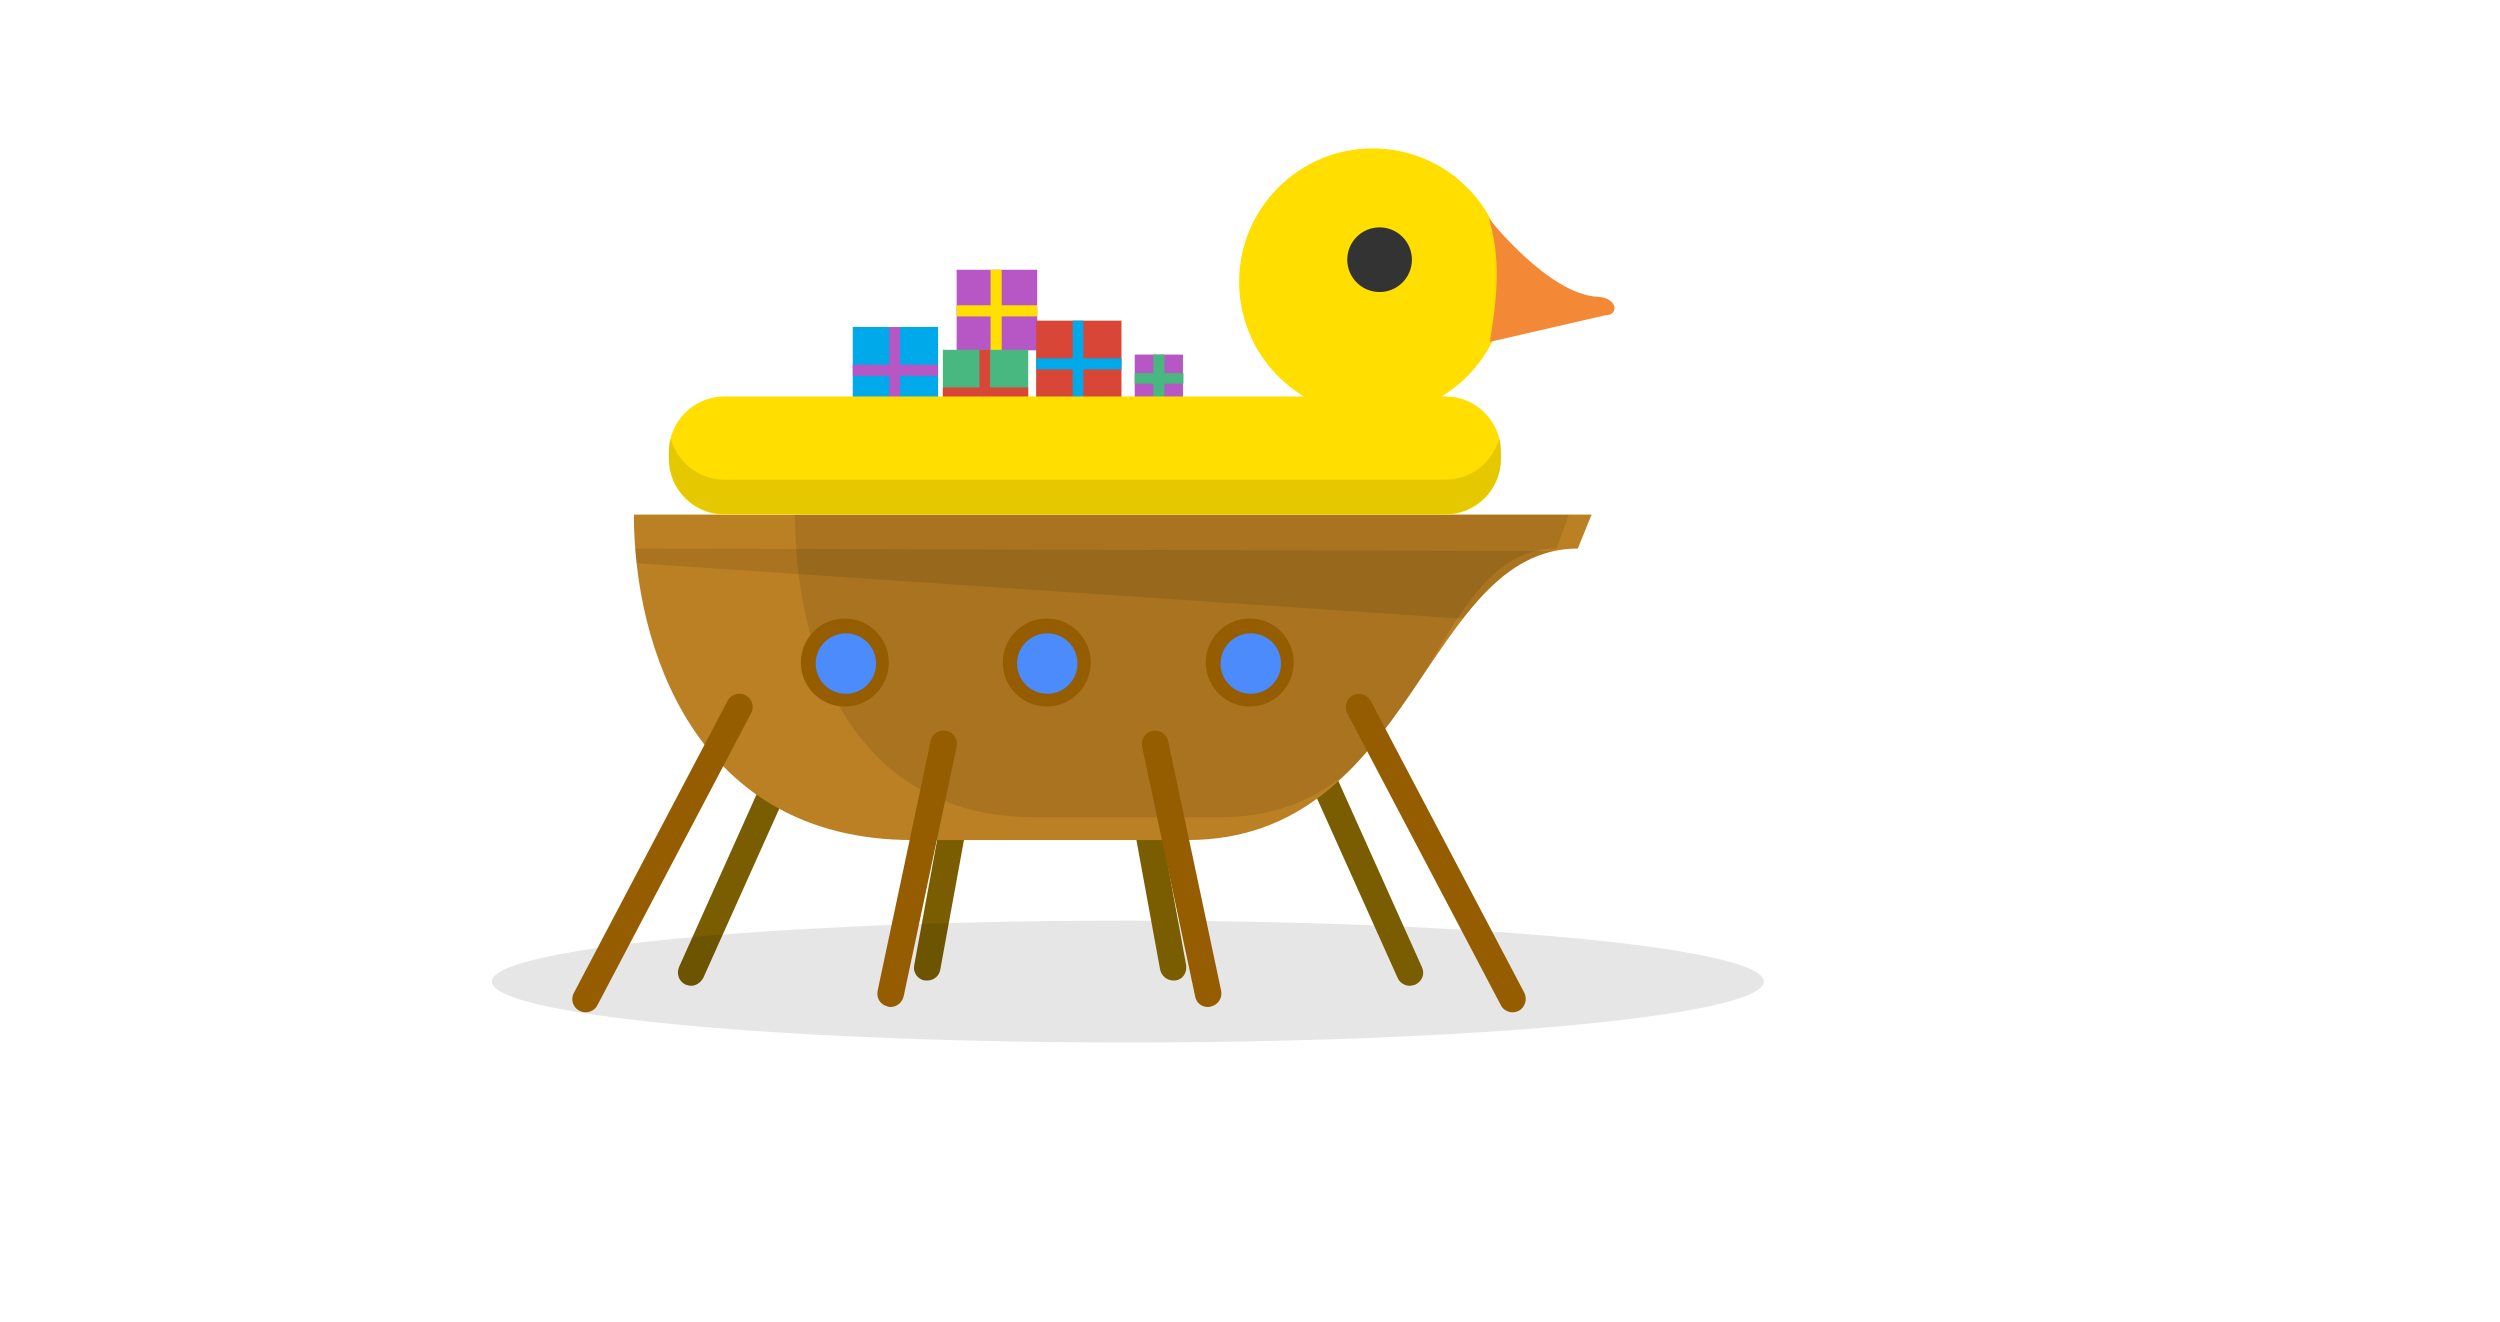 <svg id="slice" xmlns="http://www.w3.org/2000/svg" xmlns:xlink="http://www.w3.org/1999/xlink" width="471.7" height="249.4" viewBox="0 0 471.7 249.4"><style>.st0{opacity:.11;fill:#231f20}.st1{fill:#94917f}.st2{fill:#baafa2}.st3{fill:#785768}.st4{fill:#aaa89a}.st5{opacity:.1}.st6{fill:#8ce1f9}.st7{fill:#ceccbf}.st8{fill:#8d667a}.st9{fill:#918c84}.st10{fill:#c2beb6}.st11{fill:#f0e1d1}.st12{fill:#b6b4a8}.st13{fill:#94938a}.st14{fill:#7d7c71}.st15{fill:#633b4f}.st16{fill:#85837d}.st17{fill:#8a7665}.st18{fill:#6a695c}.st19{fill:#b9b7a4}.st20{fill:#2f9f42}.st21{opacity:.13}.st22{opacity:.2;fill:#231f20}.st23{fill:#d53e2e}.st24{fill:#003673}.st25{fill:#f09a1a}.st26{fill:#fdbf0f}.st27{fill:#736357}.st28{fill:#d84637}.st29{fill:#00a9e9}.st30{fill:#ffde00}.st31{fill:#48b780}.st32{fill:#7c6959}.st33{fill:#d3ae6e}.st34{fill:#FFF}.st35{fill:#ffe95a}.st36{fill:#ffc300}.st37{fill:#f27b20}.st38{fill:#ee3837}.st39{fill:#4c8bfb}.st40{fill:#b757c5}.st41{fill:#ffdf8a}.st42{fill:#333}.st43{fill:#6a57ab}.st44{fill:#5d377a}.st45{fill:#393939}.st46{fill:#fde08b}.st47{fill:#dc3126}.st48{fill:#fdd500}.st49{fill:#515c5d}.st50{fill:#7d8586}.st51{fill:#afd136}.st52{fill:url(#SVGID_1_)}.st53{fill:url(#SVGID_2_)}.st54{fill:#e8d184}.st55{fill:#ca7836}.st56{fill:#54d184}.st57{opacity:.48}.st58{opacity:.5;fill:#75cef4}.st59{opacity:.5;fill:#00bff0}.st60{opacity:.5;fill:#e6f6fd}.st61{opacity:.48;fill:#75cef4}.st62{fill:url(#SVGID_3_)}.st63{fill:gray}.st64{fill:#8f4293}.st65{fill:#ffd400}.st66{fill:url(#SVGID_4_)}.st67{fill:#28ae4b}.st68{fill:#e64436}.st69{fill:url(#SVGID_5_)}.st70{fill:url(#XMLID_113_)}.st71{opacity:.17;fill:#FFF}.st72{fill:url(#SVGID_6_)}.st73{fill:url(#SVGID_7_)}.st74{fill:#00b2ee}.st75{fill:#b89860}.st76{fill:#b0b0b0}.st77{fill:#864537}.st78{fill:#fbcf99}.st79{fill:#fbcd48}.st80{fill:#FD0}.st81{fill:#d2392c}.st82{fill:url(#SVGID_8_)}.st83{fill:url(#SVGID_9_)}.st84{fill:url(#SVGID_10_)}.st85{fill:url(#SVGID_11_)}.st86{fill:url(#XMLID_213_)}.st87{fill:#afd77d}.st88{opacity:.1;fill:#231f20}.st89{fill:#7cb342}.st90{fill:#f9ce1d}.st91{fill:#ffe36c}.st92{fill:#5e35b1}.st93{fill:#9575cd}.st94{fill:#29b6f6}.st95{fill:#4ad0ff}.st96{fill:#9dce2e}.st97{fill:#e53935}.st98{fill:#f94b4b}.st99{fill:#fb8c00}.st100{fill:#fc9f42}.st101{fill:#9dca3b}.st102{fill:#66a622}.st103{fill:#ffb300}.st104{fill:#f57c00}.st105{fill:#a1cacf}.st106{fill:#dff3f5}.st107{fill:#bad7db}.st108{fill:#c3dfe3}.st109{fill:#bcdee3}.st110{opacity:.5}.st111{opacity:.8}.st112{fill:url(#XMLID_215_)}.st113{fill:url(#SVGID_12_)}.st114{fill:#f6f3ec}.st115{fill:#d7d7d7}.st116{fill:#959d9e}.st117{fill:#b3b3b3}.st118{fill:#e0e0e0}.st119{fill:#4d4d4d}.st120{fill:#595959}.st121{fill:#ffeb5e}.st122{fill:#6d7576}.st123{fill:#c9e09d}.st124{fill:#8f8f8f}.st125{fill:#5c6566}.st126{fill:#a19e97}.st127{fill:#61c6ec}.st128{fill:#77bf82}.st129{fill:#f3ff73}.st130{fill:url(#XMLID_218_)}.st131{fill:url(#SVGID_13_)}.st132{fill:url(#SVGID_14_)}.st133{fill:url(#XMLID_221_)}.st134{fill:#555047}.st135{fill:#896339}.st136{fill:#736f68}.st137{fill:#949494}.st138{fill:#83dee8}.st139{fill:#85827d}.st140{opacity:.2}.st141{fill:#404040}.st142{fill:silver}.st143{fill:#EEE}.st144{fill:#44c2c2}.st144,.st145{clip-path:url(#SVGID_16_)}.st145{fill:#a3d89f}.st146{fill:#c83a74}.st146,.st147{clip-path:url(#SVGID_16_)}.st147{fill:#ffa376}.st148{opacity:.24}.st149{opacity:.48;fill:#85827d}.st150{opacity:.48;fill:none;stroke:#85827d;stroke-width:.9;stroke-miterlimit:10}.st151{opacity:.83;fill:#85827d}.st152{fill:#888480}.st153{fill:#7099ba}.st154{fill:#b0e1e8}.st155{opacity:.22;fill:#FFF}.st156{fill:url(#XMLID_230_)}.st157{fill:url(#SVGID_17_)}.st158{fill:url(#SVGID_18_)}.st159{fill:url(#XMLID_231_)}.st160{fill:#9db9bd}.st161{fill:#d1e3e6}.st162{fill:#b6d6db}.st163{fill:#9ccfd9}.st164{fill:#b4d3d9}.st165{fill:#97babf}.st166{fill:#c1dff5}.st167{fill:#c5e7eb}.st168{fill:#8ab8d4}.st169{fill:#e6e6e6}.st170{fill:#716e69}.st171{fill:#71bdde}.st172{fill:#659bc7}.st173{fill:#70afd4}.st174{fill:none}.st175{fill:#97cee6}.st176{opacity:8e-2;fill:#0f0f0f}.st177{opacity:.1;fill:#0f0f0f}.st178{fill:#385fe4}.st179{fill:#CCC}.st180{fill:#2986e4}.st181{opacity:.21}.st182{clip-path:url(#SVGID_20_)}.st183{filter:url(#Adobe_OpacityMaskFilter)}.st184{mask:url(#SVGID_21_);fill:#33659a}.st185{filter:url(#Adobe_OpacityMaskFilter_1_)}.st186{mask:url(#SVGID_22_);fill:#385fe4}.st187{filter:url(#Adobe_OpacityMaskFilter_2_)}.st188{opacity:.17;mask:url(#SVGID_23_)}.st189{clip-path:url(#SVGID_25_)}.st190{opacity:.77}.st191{fill:#e8c97b}.st192{fill:#2d56e2}.st193{opacity:.11}.st194{fill:#0bbf68}.st195{fill:#98bee4}.st196{fill:#3f5656}.st197{fill:#d7c17d}.st198{opacity:.2;fill:#FFF}.st199{fill:url(#SVGID_26_)}.st200{fill:url(#XMLID_342_)}.st201{fill:url(#SVGID_27_)}.st202{fill:url(#XMLID_352_)}.st203{fill:#9c9c9c}.st204{fill:#808082}.st205{fill:#9ed5ec}.st206{fill:#cacaca}.st207{fill:#e3e3e3}.st208{fill:#979797}.st209{fill:#9e9e9e}.st210{opacity:.58;fill:#c7ffff}.st211{opacity:.25}.st212{fill:#a52e22}.st213{fill:#e63636}.st214{fill:url(#XMLID_360_)}.st215{fill:url(#XMLID_362_)}.st216{fill:#969696}.st217{fill:#0158bb}.st218{fill:#1565c0}.st219{fill:#3dd1f9}.st220{fill:#f5a816}.st221{fill:#c62828}.st222{fill:#bdbdbd}.st223{fill:#a5a5a5}.st224{fill:#424242}.st225{fill:#e6e7e8}.st226{clip-path:url(#SVGID_31_);fill:#FFF}.st227{fill:#e91c24}.st227,.st228{clip-path:url(#SVGID_31_)}.st228{fill:#1976d2}.st229{fill:#4d8acf}.st230{fill:none;stroke:#FFF;stroke-width:.9;stroke-miterlimit:10}.st231{fill:#00adee}.st232{clip-path:url(#SVGID_33_);fill:#FFF}.st233{fill:#dbdbdb}.st234{fill:url(#SVGID_34_)}.st235{fill:url(#SVGID_35_)}.st236{fill:url(#SVGID_36_)}.st237{fill:url(#SVGID_37_)}.st238{fill:url(#SVGID_38_)}.st239{fill:url(#SVGID_39_)}.st240{fill:url(#SVGID_40_)}.st241{fill:url(#SVGID_41_)}.st242{fill:#f7ce97}.st243{fill:#4c4c4c}.st244{fill:#e9e9e9}.st245{fill:#eb9b95}.st246{fill:#656565}.st247{fill:#5e5a48}.st248{fill:url(#SVGID_42_)}.st249{fill:url(#SVGID_43_)}.st250{fill:#999}.st251{opacity:.36;fill:#00a64c}.st252{fill:#d4d4d4}.st252,.st253{fill-rule:evenodd;clip-rule:evenodd}.st253{fill:#FFF}.st254{fill:#008141}.st254,.st255{fill-rule:evenodd;clip-rule:evenodd}.st255{fill:#00a64c}.st256{fill:#28b265}.st257{opacity:.4;fill:#ffe000}.st258{fill:#c8cbcc}.st259{fill:#b8b8b8}.st260{fill:#949496}.st261{fill:#c8ead4}.st262{fill:#7d8485}.st263{fill:#2364d5}.st264{fill:url(#XMLID_368_)}.st265{fill:url(#SVGID_44_)}.st266{fill:url(#SVGID_45_)}.st267{fill:url(#SVGID_46_)}.st268{fill:#8700ee}.st269{fill:#00b533}.st270{fill:#eeda00}.st271{fill:#f2206d}.st272{fill:#6299fb}.st273{opacity:.7;fill:url(#SVGID_47_)}.st274{opacity:.7;fill:url(#SVGID_48_)}.st275{opacity:.7;fill:url(#SVGID_49_)}.st276{fill:#ee5e5d}.st277{fill:#e09d17}.st278{fill:#f0ede9}.st279{clip-path:url(#SVGID_51_)}.st280{fill:#eec85c}.st281{opacity:.32;fill:#9a0000}.st282{fill:#f0f0f0}.st283{fill:#81d4fa}.st284{opacity:.49;fill:#c9edfc}.st285{fill:#d8746a}.st286{fill:#fcbe8d}.st287{fill:#00a9e7}.st288{fill:#6a7173}.st289{opacity:.6}.st290{fill:url(#SVGID_52_)}.st291{fill:url(#SVGID_53_)}.st292{fill:url(#XMLID_388_)}.st293{fill:url(#SVGID_54_)}.st294{fill:url(#SVGID_55_)}.st295{fill:url(#SVGID_56_)}.st296{fill:url(#SVGID_57_)}.st297{fill:#67635d}.st298{fill:#999690}.st299{fill:#e6da91}.st300{opacity:.55;fill:#bbaf3e}.st301{fill:#a8a69b}.st302{clip-path:url(#SVGID_59_)}.st303{fill:url(#SVGID_60_)}.st304{fill:url(#SVGID_61_)}.st305{opacity:.1;clip-path:url(#SVGID_59_)}.st306{clip-path:url(#SVGID_63_)}.st307{fill:#e3e3e2}.st308{fill:#cf4140}.st309{fill:url(#SVGID_64_)}.st310{fill:url(#SVGID_65_)}.st311{fill:url(#SVGID_66_)}.st312{fill:url(#SVGID_67_)}.st313{fill:#666}.st314{fill:#c1161c}.st315{fill:#b47945}.st316{fill:#d9dadb}.st317{fill:#36af49}.st318{fill:#2a943e}.st319{fill:#9ea0a2}.st320{fill:#bebfc1}.st321{fill:#f5961d}.st322{fill:#ffef00}.st323{fill:#6d6d6d}.st324{fill:url(#SVGID_68_)}.st325{fill:url(#XMLID_391_)}.st326{fill:#795d00}.st327{fill:#bb8024}.st327,.st328{clip-path:url(#SVGID_70_)}.st328{opacity:.1}.st329{fill:#955d00}.st330{fill:#f38836}.st331{fill:url(#XMLID_392_)}.st332{fill:url(#SVGID_71_)}.st333{fill:url(#SVGID_72_)}.st334{fill:url(#XMLID_393_)}.st335{opacity:.99}.st336{fill:#e8af38}.st337{fill:#98ab00}.st338{fill:#e75c52}.st339{fill:#a9897d}.st340{fill:#cb9d7b}.st341{fill:#996b63}.st342{fill:#35b8e8}.st343{opacity:.12;fill:url(#SVGID_73_)}.st344{opacity:.12;fill:url(#SVGID_74_)}.st345{opacity:.28;fill:url(#SVGID_77_)}.st346{opacity:.2;clip-path:url(#SVGID_81_)}.st347{fill:#fff59c}.st348{fill:#ebdbce}.st349{fill:#b07a53}.st350{fill:#1185ba}.st351{fill:#1f57a1}.st351,.st352{opacity:.32}.st353{fill:#c28d65}.st354{fill:#eb776f}.st355{fill:#afdb39}.st356{fill:#ebdb57}.st357{opacity:.16}.st358{fill:#cba483}.st359{fill:url(#XMLID_394_)}.st360{fill:url(#SVGID_82_)}.st361{fill:url(#SVGID_83_)}.st362{fill:#bee6eb}.st363{fill:#f9df00}.st364{fill:#d84733}.st365{fill:#fce000}.st366{fill:#575757}.st367{fill:#b3b2b3}.st368{fill:#e5e5e4}.st369{fill:#d5302b}.st370{fill:url(#SVGID_84_)}.st371{fill:url(#SVGID_85_)}.st372{fill:#ec4180}.st373{fill:#fbcb54}.st374{fill:#7296f0}.st375{fill:#fc793d}.st376{opacity:.14}.st377{fill:#404144}.st378{fill:#606163}.st379{opacity:.3}.st380,.st381{fill:#d7b256}.st381{opacity:.38}.st382{fill:#3d3d39}.st383{fill:#393b36}.st384{opacity:.6;fill:#3bff65}.st385{opacity:.6;fill:#fc793d}.st386{clip-path:url(#SVGID_87_)}.st387{opacity:.29}.st388{fill:#9a51a8}.st389{fill:#fef6e0}.st390{fill:#a06ea9}.st391{fill:#353535}.st392{clip-path:url(#SVGID_89_);fill:#FFF}.st393{opacity:.23;fill:#FFF}.st394{opacity:.13;fill:#FFF}.st395{opacity:5e-2}.st396{opacity:.45}.st397{opacity:.2}.st397,.st398{fill:#fff170}.st399{opacity:.21;fill:#FFF}.st400{opacity:.1;fill:#FFF}.st401{opacity:.27;fill:url(#SVGID_90_)}.st402{opacity:.27;fill:url(#SVGID_91_)}.st403{fill:url(#SVGID_92_)}.st404{fill:url(#SVGID_93_)}.st405{fill:#2850a8}.st406{fill:#286ee4}.st407{fill:#0053df}.st408{fill:#007dd0}.st409{fill:#2891e4}.st410{opacity:.72}.st411{opacity:.28;fill:url(#SVGID_94_)}.st412{opacity:.28;fill:url(#SVGID_95_)}.st413{fill:#2d6b7f}.st414,.st415{fill:#ff7c40}.st415{opacity:.21}.st416{opacity:.28;fill:url(#SVGID_96_)}.st417{opacity:.28;fill:url(#SVGID_97_)}.st418{opacity:.28;fill:url(#SVGID_98_)}.st419{opacity:.28;fill:url(#SVGID_99_)}.st420,.st421{fill:#ffee0a}.st421{opacity:.21}.st422{opacity:.28;fill:url(#SVGID_100_)}.st423{opacity:.28;fill:url(#SVGID_101_)}.st424,.st425{fill:#fd45ff}.st425{opacity:.21}.st426{opacity:.28;fill:url(#SVGID_102_)}.st427{opacity:.28;fill:url(#SVGID_103_)}.st428,.st429{fill:#52ff52}.st429{opacity:.21}.st430{opacity:.28;fill:url(#SVGID_104_)}.st431{opacity:.28;fill:url(#SVGID_105_)}.st432{opacity:.28;fill:url(#SVGID_106_)}.st433{opacity:.28;fill:url(#SVGID_107_)}.st434,.st435{fill:#59fff3}.st435{opacity:.21}.st436{opacity:.28;fill:url(#SVGID_108_)}.st437{opacity:.28;fill:url(#SVGID_109_)}.st438{opacity:.28;fill:url(#SVGID_110_)}.st439{opacity:.28;fill:url(#SVGID_111_)}.st440{opacity:.28;fill:url(#SVGID_112_)}.st441{opacity:.28;fill:url(#SVGID_113_)}.st442{opacity:.28;fill:url(#SVGID_114_)}.st443{opacity:.28;fill:url(#SVGID_115_)}.st444{opacity:.28;fill:url(#SVGID_116_)}.st445{opacity:.28;fill:url(#SVGID_117_)}.st446{opacity:.28;fill:url(#SVGID_118_)}.st447{opacity:.28;fill:url(#SVGID_119_)}.st448{opacity:.28;fill:url(#SVGID_120_)}.st449{opacity:.28;fill:url(#SVGID_121_)}.st450{opacity:.28;fill:url(#SVGID_122_)}.st451{opacity:.28;fill:url(#SVGID_123_)}.st452{opacity:.28;fill:url(#SVGID_124_)}.st453{opacity:.28;fill:url(#SVGID_125_)}.st454{opacity:.28;fill:url(#SVGID_126_)}.st455{opacity:.28;fill:url(#SVGID_127_)}.st456{opacity:.28;fill:url(#SVGID_128_)}.st457{opacity:.28;fill:url(#SVGID_129_)}.st458{opacity:.28;fill:url(#SVGID_130_)}.st459{opacity:.28;fill:url(#SVGID_131_)}.st460{opacity:.28;fill:url(#SVGID_132_)}.st461{opacity:.28;fill:url(#SVGID_133_)}.st462{opacity:.28;fill:url(#SVGID_134_)}.st463{opacity:.28;fill:url(#SVGID_135_)}.st464{opacity:.28;fill:url(#SVGID_136_)}.st465{opacity:.28;fill:url(#SVGID_137_)}.st466{opacity:.28;fill:url(#SVGID_138_)}.st467{opacity:.28;fill:url(#SVGID_139_)}.st468{opacity:.28;fill:url(#SVGID_140_)}.st469{opacity:.28;fill:url(#SVGID_141_)}.st470{opacity:.28;fill:url(#SVGID_142_)}.st471{opacity:.28;fill:url(#SVGID_143_)}.st472{opacity:.28;fill:url(#SVGID_144_)}.st473{opacity:.28;fill:url(#SVGID_145_)}.st474{opacity:.28;fill:url(#SVGID_146_)}.st475{opacity:.28;fill:url(#SVGID_147_)}.st476{opacity:.28;fill:url(#SVGID_148_)}.st477{opacity:.28;fill:url(#SVGID_149_)}.st478{opacity:.28;fill:url(#SVGID_150_)}.st479{opacity:.28;fill:url(#SVGID_151_)}.st480{opacity:.28;fill:url(#SVGID_152_)}.st481{opacity:.28;fill:url(#SVGID_153_)}.st482{opacity:.28;fill:url(#SVGID_154_)}.st483{opacity:.28;fill:url(#SVGID_155_)}.st484{opacity:.28;fill:url(#SVGID_156_)}.st485{opacity:.28;fill:url(#SVGID_157_)}.st486{opacity:.28;fill:url(#SVGID_158_)}.st487{opacity:.28;fill:url(#SVGID_159_)}.st488{opacity:.28;fill:url(#SVGID_160_)}.st489{opacity:.28;fill:url(#SVGID_161_)}.st490{opacity:.28;fill:url(#SVGID_162_)}.st491{opacity:.28;fill:url(#SVGID_163_)}.st492{opacity:.28;fill:url(#SVGID_164_)}.st493{opacity:.28;fill:url(#SVGID_165_)}.st494{opacity:.28;fill:url(#SVGID_166_)}.st495{opacity:.28;fill:url(#SVGID_167_)}.st496{opacity:.28;fill:url(#SVGID_168_)}.st497{opacity:.28;fill:url(#SVGID_169_)}.st498{opacity:.28;fill:url(#SVGID_170_)}.st499{opacity:.28;fill:url(#SVGID_171_)}.st500{opacity:.28;fill:url(#SVGID_172_)}.st501{opacity:.28;fill:url(#SVGID_173_)}.st502{fill:#898f90}.st503{opacity:.25;fill:#FFF}.st504{fill:#00b8f0}.st505{fill:#00a7f0}.st506{opacity:.91;fill:url(#SVGID_174_)}.st507{opacity:.12;fill:#ffee0a}.st508{opacity:.62}.st509{fill:url(#SVGID_175_)}.st510{fill:url(#SVGID_176_)}.st511{fill:url(#SVGID_177_)}.st512{fill:url(#SVGID_178_)}.st513{fill:#7d857e}.st514{fill:#89908a}.st515{opacity:.91;fill:url(#SVGID_179_)}.st516{opacity:.12}.st516,.st517{fill:#78ff5e}.st518{fill:url(#SVGID_180_)}.st519{fill:url(#SVGID_181_)}.st520{fill:url(#SVGID_182_)}.st521{fill:url(#SVGID_183_)}.st522{fill:#85847d}.st523{fill:#908f89}.st524{opacity:.91;fill:url(#SVGID_184_)}.st525{opacity:.12;fill:#ff5e91}.st526{fill:#ff8373}.st527{fill:url(#SVGID_185_)}.st528{fill:url(#SVGID_186_)}.st529{fill:url(#SVGID_187_)}.st530{fill:url(#SVGID_188_)}.st531{fill:#5d6667}.st532{fill:url(#XMLID_395_)}.st533{fill:url(#XMLID_401_)}.st534{fill:url(#SVGID_189_)}.st535{fill:#b13837}.st536{fill:#3b627a}.st537{fill:url(#SVGID_190_)}.st538{fill:url(#XMLID_405_)}.st539{fill:url(#SVGID_191_)}.st540{fill:#754517}.st541{fill:#845930}.st542{fill:#a35f25}.st543{fill:#aa6c37}.st544{fill:#b07644}.st545{fill:#efdbc1}.st546{fill:#ffc805}.st547{fill:#231f20}.st548{fill:#00a351}.st549{fill:#084}.st550{fill:#ef6522}.st551{fill:#7a4b1f}.st552{fill:#32cbe6}.st553{fill:url(#SVGID_192_)}.st554{opacity:.1;fill:#005fd0}.st555{fill:#e6e5e1}.st556{fill:#7b9eb8}.st557{fill:#a5b3ad}.st558{fill:#c7c7c7}.st559{fill:url(#XMLID_412_)}.st560{fill:url(#SVGID_193_)}.st561{fill:url(#SVGID_194_)}.st562{fill:#388e3c}.st563{fill:#2e7d32}.st564{fill:#ffe18c}.st565{opacity:.25;fill:#29b6f6}.st566{fill:#414042}.st567{fill:#2f4c52}.st568{fill:#455d82}.st569{fill:#795548}.st570{fill:#d3d4d6}.st571{fill:#bcbec0}.st572{clip-path:url(#SVGID_196_)}.st573{fill:url(#SVGID_197_)}.st574{fill:url(#SVGID_198_)}.st575{clip-path:url(#SVGID_200_)}.st576{opacity:.5;fill:#f9ce1d}.st577{opacity:.28}.st578{fill:#d7d8d9}.st579{fill:#ebeced}.st580{fill:#ffd600}.st581{fill:#039be5}.st582{fill:url(#XMLID_418_)}.st583{fill:url(#SVGID_201_)}.st584{fill:#34d4f0}.st585{fill:#74e4f6}.st585,.st586{opacity:.51}.st587{fill:#74e4f6}.st588{fill:url(#XMLID_420_)}.st589{fill:#434fbf}.st590{opacity:.51}.st590,.st591{fill:#7182f0}.st592{opacity:.36}.st593{opacity:.38}.st594{opacity:.39;fill:#ffff5c}.st595{opacity:.58;fill:#FFF}.st596{opacity:.19;fill:#73c1de}.st597{opacity:.19;fill:#7335de}.st598{fill:#f5f2e2}.st599{fill:#a3a2a1}.st600{fill:#5a99d1}.st601{fill:#b8a485}.st602{fill:#eee5d5}.st603{fill:#FFC}.st604{fill:#ffd200}.st605{fill:#f26e21}.st606{fill:#f5871f}.st607{fill:#cfcfcf}.st608{fill:#019049}.st609{fill:#07a860}.st610{fill:#ab00ee}.st611{fill:#93d8f7}.st612{fill:#725d4c}.st613{fill:#028f1f}.st614{fill:#0da760}.st615{fill:#f4c138}.st616{fill:#f9646d}</style><g id="New_Symbol_92"><path class="st326" d="M130.4 186c-.3 0-.7-.1-1-.2-1.3-.6-1.8-2-1.3-3.3l22.5-50.1c.6-1.3 2-1.8 3.3-1.3 1.3.6 1.8 2 1.3 3.3l-22.5 50.1c-.5.9-1.4 1.5-2.3 1.5zM175 185h-.5c-1.4-.2-2.3-1.6-2-2.9l7.7-42.1c.2-1.4 1.6-2.3 2.9-2 1.4.2 2.3 1.6 2 2.9l-7.7 42.1c-.2 1.2-1.3 2-2.4 2z"/><ellipse class="st5" cx="212.8" cy="185.2" rx="120" ry="11.5"/><path class="st326" d="M266 186c-1 0-1.9-.6-2.3-1.5l-22.5-50.1c-.6-1.3 0-2.7 1.3-3.3 1.3-.6 2.7 0 3.3 1.3l22.5 50.1c.6 1.3 0 2.7-1.3 3.3-.3.1-.7.2-1 .2zM221.4 185c-1.2 0-2.2-.8-2.5-2l-7.7-42.1c-.2-1.4.6-2.7 2-2.9 1.4-.2 2.7.6 2.9 2l7.7 42.1c.2 1.4-.6 2.7-2 2.9h-.4z"/><circle class="st30" cx="259" cy="53.2" r="25.2"/><defs><path id="SVGID_69_" d="M119.6 97.1c0 24.6 11.4 61.4 52.6 61.4H224c42.9 0 44.7-55 73.7-55l2.6-6.4H119.6z"/></defs><clipPath id="SVGID_1_"><use xlink:href="#SVGID_69_" overflow="visible"/></clipPath><path d="M119.6 97.1c0 24.6 11.4 61.4 52.6 61.4H224c46.5 0 44.7-55 73.7-55l2.6-6.4H119.6z" clip-path="url(#SVGID_1_)" fill="#bb8024"/><path opacity=".1" clip-path="url(#SVGID_1_)" d="M119 103.5l177.8.5-12.3 13.3-165.4-11.1z"/><path d="M150 97.1c0 24.6 9.8 57.1 45.3 57.1h34.9c40 0 38.5-50.7 63.5-50.7l2.3-6.4" opacity=".1" clip-path="url(#SVGID_1_)"/><circle class="st329" cx="159.4" cy="125" r="8.3"/><circle class="st39" cx="159.6" cy="125.2" r="5.7"/><circle class="st329" cx="197.5" cy="125" r="8.3"/><circle class="st39" cx="197.6" cy="125.2" r="5.7"/><circle class="st329" cx="235.8" cy="125" r="8.3"/><circle class="st39" cx="236" cy="125.2" r="5.7"/><path class="st330" d="M280.9 41.2s11.3 14.4 20.6 14.8c3.7.2 4.1 3.5 1.3 3.5l-21.7 5c1.3-7.8 2.2-15.7-.2-23.3z"/><circle class="st42" cx="260.3" cy="49" r="6.1"/><path class="st40" d="M180.5 50.9h15.2v15.2h-15.2z"/><path class="st30" d="M189 57.6v-6.7h-2.1v6.7h-6.4v2.1h6.4v6.4h2.1v-6.4h6.7v-2.1z"/><path class="st40" d="M214.1 66.9h9.1V76h-9.1z"/><path class="st31" d="M219.7 70.4v-3.5h-2.1v3.5h-3.5v2h3.5V76h2.1v-3.6h3.6v-2zM177.9 66H194v16.1h-16.1z"/><path class="st28" d="M186.8 73.1V66h-2v7.1h-6.9v2.1h6.9V82h2v-6.8h7.2v-2.1z"/><path class="st29" d="M160.9 61.7H177v16.1h-16.1z"/><path class="st40" d="M169.8 68.8v-7.1h-2v7.1h-6.9v2.1h6.9v6.8h2v-6.8h7.2v-2.1z"/><g><path class="st28" d="M195.5 60.5h16.1v16.1h-16.1z"/><path class="st29" d="M204.4 67.6v-7.1h-2v7.1h-6.9v2.1h6.9v6.8h2v-6.8h7.2v-2.1z"/></g><path class="st30" d="M283.2 86.6c0 5.8-4.7 10.5-10.5 10.5h-136c-5.8 0-10.5-4.7-10.5-10.5v-1.3c0-5.8 4.7-10.5 10.5-10.5h136c5.8 0 10.5 4.7 10.5 10.5v1.3z"/><path class="st329" d="M110.5 191c-.4 0-.8-.1-1.2-.3-1.2-.6-1.7-2.2-1-3.4l29-55.1c.6-1.2 2.2-1.7 3.4-1 1.2.6 1.7 2.2 1 3.4l-29 55.1c-.4.8-1.3 1.3-2.2 1.3zM168 190c-.2 0-.3 0-.5-.1-1.4-.3-2.2-1.6-1.9-3l10-47.1c.3-1.4 1.6-2.2 3-1.9 1.4.3 2.2 1.6 1.9 3l-10 47.1c-.3 1.2-1.3 2-2.5 2zM285.4 191c-.9 0-1.8-.5-2.2-1.3l-29-55.1c-.6-1.2-.2-2.7 1-3.4 1.2-.6 2.7-.2 3.4 1l29 55.1c.6 1.2.2 2.7-1 3.4-.4.2-.8.3-1.2.3zM227.9 190c-1.2 0-2.2-.8-2.4-2l-10-47.1c-.3-1.4.6-2.7 1.9-3 1.4-.3 2.7.6 3 1.9l10 47.1c.3 1.4-.6 2.7-1.9 3-.3.1-.4.1-.6.1z"/><g class="st5"><path d="M272.7 90.5h-136c-4.9 0-9-3.4-10.2-7.9-.2.8-.3 1.7-.3 2.6v1.3c0 5.8 4.7 10.5 10.5 10.5h136c5.8 0 10.5-4.7 10.5-10.5v-1.3c0-.9-.1-1.8-.3-2.6-1.2 4.6-5.3 7.9-10.2 7.9z"/></g></g></svg>